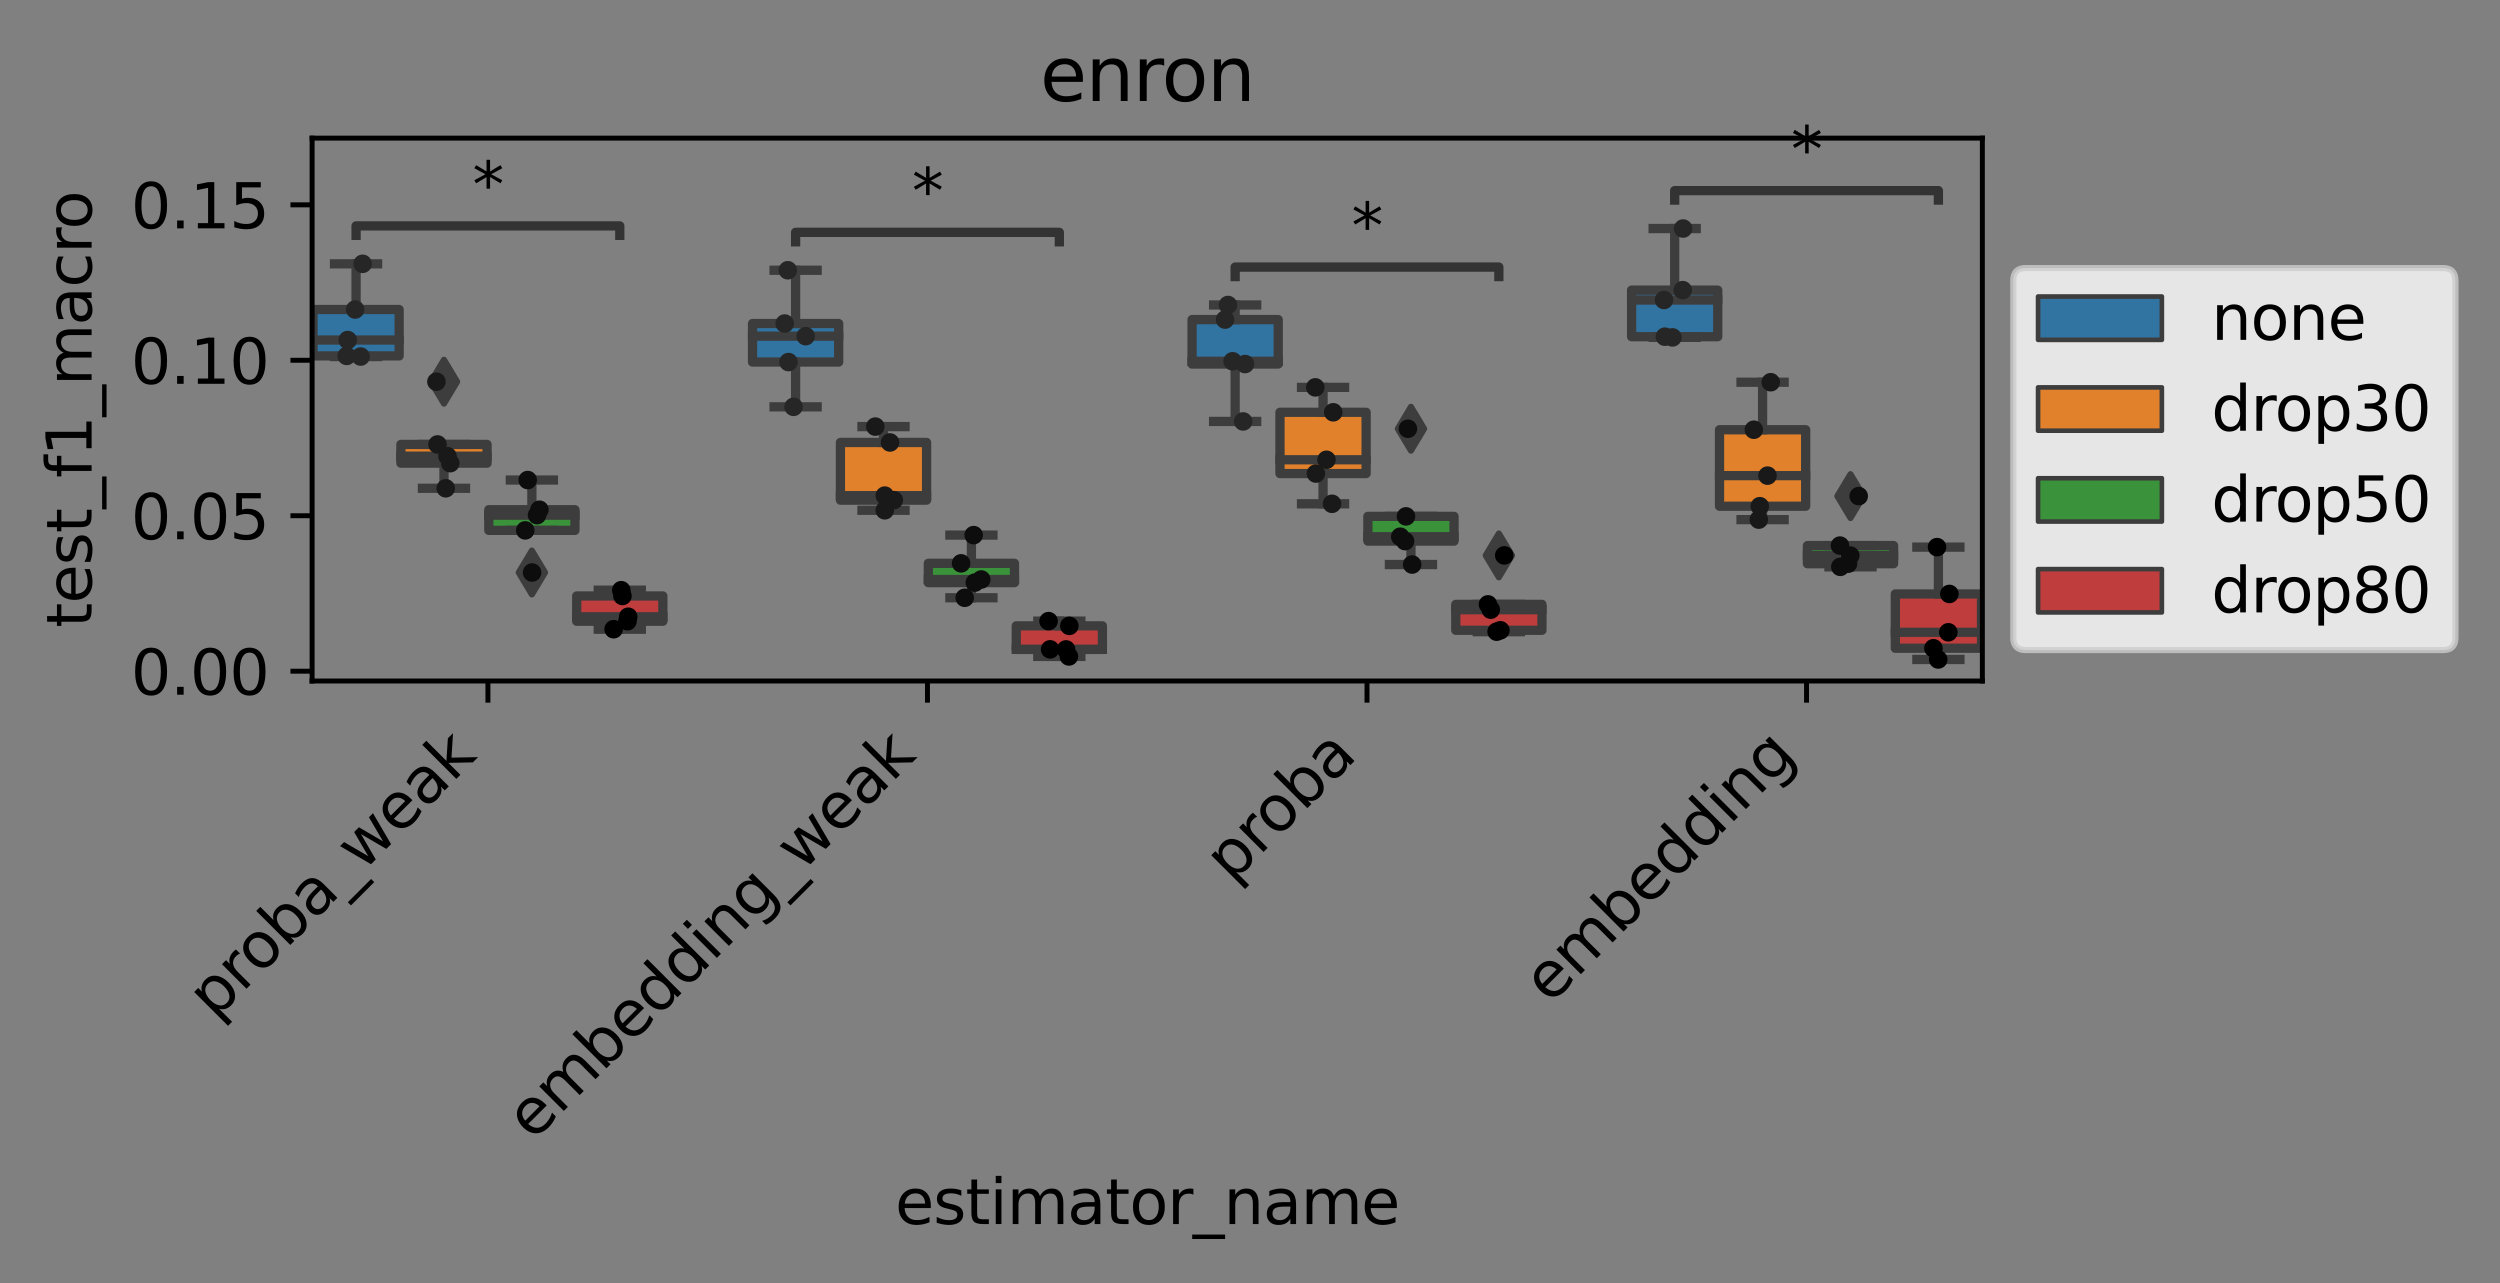 <?xml version="1.0" encoding="utf-8" standalone="no"?>
<!DOCTYPE svg PUBLIC "-//W3C//DTD SVG 1.1//EN"
  "http://www.w3.org/Graphics/SVG/1.1/DTD/svg11.dtd">
<svg xmlns:xlink="http://www.w3.org/1999/xlink" width="403.877pt" height="207.303pt" viewBox="0 0 403.877 207.303" xmlns="http://www.w3.org/2000/svg" version="1.1">
 <rect x="0" y="0" width="403.877" height="207.303" fill="#808080" stroke="none"/>
 <defs>
  <style type="text/css">*{stroke-linejoin: round; stroke-linecap: butt}</style>
 </defs>
 <g id="figure_1">
  <g id="patch_1">
   <path d="M 0 207.303 
L 403.877 207.303 
L 403.877 0 
L 0 0 
L 0 207.303 
z
" style="fill: none"/>
  </g>
  <g id="axes_1">
   <g id="patch_2">
    <path d="M 50.422 110.018 
L 320.251 110.018 
L 320.251 22.318 
L 50.422 22.318 
L 50.422 110.018 
z
" style="fill: none"/>
   </g>
   <g id="patch_3">
    <path d="M 50.564 57.499 
L 64.481 57.499 
L 64.481 50.003 
L 50.564 50.003 
L 50.564 57.499 
z
" clip-path="url(#pfe30d4cde7)" style="fill: #3274a1; stroke: #3d3d3d; stroke-width: 1.5; stroke-linejoin: miter"/>
   </g>
   <g id="patch_4">
    <path d="M 64.765 74.824 
L 78.683 74.824 
L 78.683 71.8 
L 64.765 71.8 
L 64.765 74.824 
z
" clip-path="url(#pfe30d4cde7)" style="fill: #e1812c; stroke: #3d3d3d; stroke-width: 1.5; stroke-linejoin: miter"/>
   </g>
   <g id="patch_5">
    <path d="M 78.967 85.684 
L 92.884 85.684 
L 92.884 82.345 
L 78.967 82.345 
L 78.967 85.684 
z
" clip-path="url(#pfe30d4cde7)" style="fill: #3a923a; stroke: #3d3d3d; stroke-width: 1.5; stroke-linejoin: miter"/>
   </g>
   <g id="patch_6">
    <path d="M 93.168 100.358 
L 107.086 100.358 
L 107.086 96.279 
L 93.168 96.279 
L 93.168 100.358 
z
" clip-path="url(#pfe30d4cde7)" style="fill: #c03d3e; stroke: #3d3d3d; stroke-width: 1.5; stroke-linejoin: miter"/>
   </g>
   <g id="patch_7">
    <path d="M 121.571 58.49 
L 135.489 58.49 
L 135.489 52.265 
L 121.571 52.265 
L 121.571 58.49 
z
" clip-path="url(#pfe30d4cde7)" style="fill: #3274a1; stroke: #3d3d3d; stroke-width: 1.5; stroke-linejoin: miter"/>
   </g>
   <g id="patch_8">
    <path d="M 135.773 80.797 
L 149.69 80.797 
L 149.69 71.48 
L 135.773 71.48 
L 135.773 80.797 
z
" clip-path="url(#pfe30d4cde7)" style="fill: #e1812c; stroke: #3d3d3d; stroke-width: 1.5; stroke-linejoin: miter"/>
   </g>
   <g id="patch_9">
    <path d="M 149.974 94.124 
L 163.892 94.124 
L 163.892 91.007 
L 149.974 91.007 
L 149.974 94.124 
z
" clip-path="url(#pfe30d4cde7)" style="fill: #3a923a; stroke: #3d3d3d; stroke-width: 1.5; stroke-linejoin: miter"/>
   </g>
   <g id="patch_10">
    <path d="M 164.176 104.916 
L 178.093 104.916 
L 178.093 101.107 
L 164.176 101.107 
L 164.176 104.916 
z
" clip-path="url(#pfe30d4cde7)" style="fill: #c03d3e; stroke: #3d3d3d; stroke-width: 1.5; stroke-linejoin: miter"/>
   </g>
   <g id="patch_11">
    <path d="M 192.579 58.812 
L 206.497 58.812 
L 206.497 51.631 
L 192.579 51.631 
L 192.579 58.812 
z
" clip-path="url(#pfe30d4cde7)" style="fill: #3274a1; stroke: #3d3d3d; stroke-width: 1.5; stroke-linejoin: miter"/>
   </g>
   <g id="patch_12">
    <path d="M 206.781 76.501 
L 220.698 76.501 
L 220.698 66.607 
L 206.781 66.607 
L 206.781 76.501 
z
" clip-path="url(#pfe30d4cde7)" style="fill: #e1812c; stroke: #3d3d3d; stroke-width: 1.5; stroke-linejoin: miter"/>
   </g>
   <g id="patch_13">
    <path d="M 220.982 87.419 
L 234.9 87.419 
L 234.9 83.42 
L 220.982 83.42 
L 220.982 87.419 
z
" clip-path="url(#pfe30d4cde7)" style="fill: #3a923a; stroke: #3d3d3d; stroke-width: 1.5; stroke-linejoin: miter"/>
   </g>
   <g id="patch_14">
    <path d="M 235.184 101.823 
L 249.101 101.823 
L 249.101 97.639 
L 235.184 97.639 
L 235.184 101.823 
z
" clip-path="url(#pfe30d4cde7)" style="fill: #c03d3e; stroke: #3d3d3d; stroke-width: 1.5; stroke-linejoin: miter"/>
   </g>
   <g id="patch_15">
    <path d="M 263.587 54.392 
L 277.504 54.392 
L 277.504 46.872 
L 263.587 46.872 
L 263.587 54.392 
z
" clip-path="url(#pfe30d4cde7)" style="fill: #3274a1; stroke: #3d3d3d; stroke-width: 1.5; stroke-linejoin: miter"/>
   </g>
   <g id="patch_16">
    <path d="M 277.788 81.779 
L 291.706 81.779 
L 291.706 69.423 
L 277.788 69.423 
L 277.788 81.779 
z
" clip-path="url(#pfe30d4cde7)" style="fill: #e1812c; stroke: #3d3d3d; stroke-width: 1.5; stroke-linejoin: miter"/>
   </g>
   <g id="patch_17">
    <path d="M 291.99 91.067 
L 305.907 91.067 
L 305.907 88.14 
L 291.99 88.14 
L 291.99 91.067 
z
" clip-path="url(#pfe30d4cde7)" style="fill: #3a923a; stroke: #3d3d3d; stroke-width: 1.5; stroke-linejoin: miter"/>
   </g>
   <g id="patch_18">
    <path d="M 306.191 104.726 
L 320.109 104.726 
L 320.109 95.952 
L 306.191 95.952 
L 306.191 104.726 
z
" clip-path="url(#pfe30d4cde7)" style="fill: #c03d3e; stroke: #3d3d3d; stroke-width: 1.5; stroke-linejoin: miter"/>
   </g>
   <g id="patch_19">
    <path d="M 78.825 108.431 
L 78.825 108.431 
L 78.825 108.431 
L 78.825 108.431 
z
" clip-path="url(#pfe30d4cde7)" style="fill: #3274a1; stroke: #3d3d3d; stroke-width: 0.75; stroke-linejoin: miter"/>
   </g>
   <g id="patch_20">
    <path d="M 78.825 108.431 
L 78.825 108.431 
L 78.825 108.431 
L 78.825 108.431 
z
" clip-path="url(#pfe30d4cde7)" style="fill: #e1812c; stroke: #3d3d3d; stroke-width: 0.75; stroke-linejoin: miter"/>
   </g>
   <g id="patch_21">
    <path d="M 78.825 108.431 
L 78.825 108.431 
L 78.825 108.431 
L 78.825 108.431 
z
" clip-path="url(#pfe30d4cde7)" style="fill: #3a923a; stroke: #3d3d3d; stroke-width: 0.75; stroke-linejoin: miter"/>
   </g>
   <g id="patch_22">
    <path d="M 78.825 108.431 
L 78.825 108.431 
L 78.825 108.431 
L 78.825 108.431 
z
" clip-path="url(#pfe30d4cde7)" style="fill: #c03d3e; stroke: #3d3d3d; stroke-width: 0.75; stroke-linejoin: miter"/>
   </g>
   <g id="matplotlib.axis_1">
    <g id="xtick_1">
     <g id="line2d_1">
      <defs>
       <path id="m44cd548249" d="M 0 0 
L 0 3.5 
" style="stroke: #000000; stroke-width: 0.8"/>
      </defs>
      <g>
       <use xlink:href="#m44cd548249" x="78.825" y="110.018" style="stroke: #000000; stroke-width: 0.8"/>
      </g>
     </g>
     <g id="text_1">
      <!-- proba_weak -->
      <g transform="translate(34.675 164.874) rotate(-45) scale(0.1 -0.1)">
       <defs>
        <path id="DejaVuSans-70" d="M 1159 525 
L 1159 -1331 
L 581 -1331 
L 581 3500 
L 1159 3500 
L 1159 2969 
Q 1341 3281 1617 3432 
Q 1894 3584 2278 3584 
Q 2916 3584 3314 3078 
Q 3713 2572 3713 1747 
Q 3713 922 3314 415 
Q 2916 -91 2278 -91 
Q 1894 -91 1617 61 
Q 1341 213 1159 525 
z
M 3116 1747 
Q 3116 2381 2855 2742 
Q 2594 3103 2138 3103 
Q 1681 3103 1420 2742 
Q 1159 2381 1159 1747 
Q 1159 1113 1420 752 
Q 1681 391 2138 391 
Q 2594 391 2855 752 
Q 3116 1113 3116 1747 
z
" transform="scale(0.016)"/>
        <path id="DejaVuSans-72" d="M 2631 2963 
Q 2534 3019 2420 3045 
Q 2306 3072 2169 3072 
Q 1681 3072 1420 2755 
Q 1159 2438 1159 1844 
L 1159 0 
L 581 0 
L 581 3500 
L 1159 3500 
L 1159 2956 
Q 1341 3275 1631 3429 
Q 1922 3584 2338 3584 
Q 2397 3584 2469 3576 
Q 2541 3569 2628 3553 
L 2631 2963 
z
" transform="scale(0.016)"/>
        <path id="DejaVuSans-6f" d="M 1959 3097 
Q 1497 3097 1228 2736 
Q 959 2375 959 1747 
Q 959 1119 1226 758 
Q 1494 397 1959 397 
Q 2419 397 2687 759 
Q 2956 1122 2956 1747 
Q 2956 2369 2687 2733 
Q 2419 3097 1959 3097 
z
M 1959 3584 
Q 2709 3584 3137 3096 
Q 3566 2609 3566 1747 
Q 3566 888 3137 398 
Q 2709 -91 1959 -91 
Q 1206 -91 779 398 
Q 353 888 353 1747 
Q 353 2609 779 3096 
Q 1206 3584 1959 3584 
z
" transform="scale(0.016)"/>
        <path id="DejaVuSans-62" d="M 3116 1747 
Q 3116 2381 2855 2742 
Q 2594 3103 2138 3103 
Q 1681 3103 1420 2742 
Q 1159 2381 1159 1747 
Q 1159 1113 1420 752 
Q 1681 391 2138 391 
Q 2594 391 2855 752 
Q 3116 1113 3116 1747 
z
M 1159 2969 
Q 1341 3281 1617 3432 
Q 1894 3584 2278 3584 
Q 2916 3584 3314 3078 
Q 3713 2572 3713 1747 
Q 3713 922 3314 415 
Q 2916 -91 2278 -91 
Q 1894 -91 1617 61 
Q 1341 213 1159 525 
L 1159 0 
L 581 0 
L 581 4863 
L 1159 4863 
L 1159 2969 
z
" transform="scale(0.016)"/>
        <path id="DejaVuSans-61" d="M 2194 1759 
Q 1497 1759 1228 1600 
Q 959 1441 959 1056 
Q 959 750 1161 570 
Q 1363 391 1709 391 
Q 2188 391 2477 730 
Q 2766 1069 2766 1631 
L 2766 1759 
L 2194 1759 
z
M 3341 1997 
L 3341 0 
L 2766 0 
L 2766 531 
Q 2569 213 2275 61 
Q 1981 -91 1556 -91 
Q 1019 -91 701 211 
Q 384 513 384 1019 
Q 384 1609 779 1909 
Q 1175 2209 1959 2209 
L 2766 2209 
L 2766 2266 
Q 2766 2663 2505 2880 
Q 2244 3097 1772 3097 
Q 1472 3097 1187 3025 
Q 903 2953 641 2809 
L 641 3341 
Q 956 3463 1253 3523 
Q 1550 3584 1831 3584 
Q 2591 3584 2966 3190 
Q 3341 2797 3341 1997 
z
" transform="scale(0.016)"/>
        <path id="DejaVuSans-5f" d="M 3263 -1063 
L 3263 -1509 
L -63 -1509 
L -63 -1063 
L 3263 -1063 
z
" transform="scale(0.016)"/>
        <path id="DejaVuSans-77" d="M 269 3500 
L 844 3500 
L 1563 769 
L 2278 3500 
L 2956 3500 
L 3675 769 
L 4391 3500 
L 4966 3500 
L 4050 0 
L 3372 0 
L 2619 2869 
L 1863 0 
L 1184 0 
L 269 3500 
z
" transform="scale(0.016)"/>
        <path id="DejaVuSans-65" d="M 3597 1894 
L 3597 1613 
L 953 1613 
Q 991 1019 1311 708 
Q 1631 397 2203 397 
Q 2534 397 2845 478 
Q 3156 559 3463 722 
L 3463 178 
Q 3153 47 2828 -22 
Q 2503 -91 2169 -91 
Q 1331 -91 842 396 
Q 353 884 353 1716 
Q 353 2575 817 3079 
Q 1281 3584 2069 3584 
Q 2775 3584 3186 3129 
Q 3597 2675 3597 1894 
z
M 3022 2063 
Q 3016 2534 2758 2815 
Q 2500 3097 2075 3097 
Q 1594 3097 1305 2825 
Q 1016 2553 972 2059 
L 3022 2063 
z
" transform="scale(0.016)"/>
        <path id="DejaVuSans-6b" d="M 581 4863 
L 1159 4863 
L 1159 1991 
L 2875 3500 
L 3609 3500 
L 1753 1863 
L 3688 0 
L 2938 0 
L 1159 1709 
L 1159 0 
L 581 0 
L 581 4863 
z
" transform="scale(0.016)"/>
       </defs>
       <use xlink:href="#DejaVuSans-70"/>
       <use xlink:href="#DejaVuSans-72" x="63.477"/>
       <use xlink:href="#DejaVuSans-6f" x="102.34"/>
       <use xlink:href="#DejaVuSans-62" x="163.521"/>
       <use xlink:href="#DejaVuSans-61" x="226.998"/>
       <use xlink:href="#DejaVuSans-5f" x="288.277"/>
       <use xlink:href="#DejaVuSans-77" x="338.277"/>
       <use xlink:href="#DejaVuSans-65" x="420.064"/>
       <use xlink:href="#DejaVuSans-61" x="481.588"/>
       <use xlink:href="#DejaVuSans-6b" x="542.867"/>
      </g>
     </g>
    </g>
    <g id="xtick_2">
     <g id="line2d_2">
      <g>
       <use xlink:href="#m44cd548249" x="149.832" y="110.018" style="stroke: #000000; stroke-width: 0.8"/>
      </g>
     </g>
     <g id="text_2">
      <!-- embedding_weak -->
      <g transform="translate(86.077 184.479) rotate(-45) scale(0.1 -0.1)">
       <defs>
        <path id="DejaVuSans-6d" d="M 3328 2828 
Q 3544 3216 3844 3400 
Q 4144 3584 4550 3584 
Q 5097 3584 5394 3201 
Q 5691 2819 5691 2113 
L 5691 0 
L 5113 0 
L 5113 2094 
Q 5113 2597 4934 2840 
Q 4756 3084 4391 3084 
Q 3944 3084 3684 2787 
Q 3425 2491 3425 1978 
L 3425 0 
L 2847 0 
L 2847 2094 
Q 2847 2600 2669 2842 
Q 2491 3084 2119 3084 
Q 1678 3084 1418 2786 
Q 1159 2488 1159 1978 
L 1159 0 
L 581 0 
L 581 3500 
L 1159 3500 
L 1159 2956 
Q 1356 3278 1631 3431 
Q 1906 3584 2284 3584 
Q 2666 3584 2933 3390 
Q 3200 3197 3328 2828 
z
" transform="scale(0.016)"/>
        <path id="DejaVuSans-64" d="M 2906 2969 
L 2906 4863 
L 3481 4863 
L 3481 0 
L 2906 0 
L 2906 525 
Q 2725 213 2448 61 
Q 2172 -91 1784 -91 
Q 1150 -91 751 415 
Q 353 922 353 1747 
Q 353 2572 751 3078 
Q 1150 3584 1784 3584 
Q 2172 3584 2448 3432 
Q 2725 3281 2906 2969 
z
M 947 1747 
Q 947 1113 1208 752 
Q 1469 391 1925 391 
Q 2381 391 2643 752 
Q 2906 1113 2906 1747 
Q 2906 2381 2643 2742 
Q 2381 3103 1925 3103 
Q 1469 3103 1208 2742 
Q 947 2381 947 1747 
z
" transform="scale(0.016)"/>
        <path id="DejaVuSans-69" d="M 603 3500 
L 1178 3500 
L 1178 0 
L 603 0 
L 603 3500 
z
M 603 4863 
L 1178 4863 
L 1178 4134 
L 603 4134 
L 603 4863 
z
" transform="scale(0.016)"/>
        <path id="DejaVuSans-6e" d="M 3513 2113 
L 3513 0 
L 2938 0 
L 2938 2094 
Q 2938 2591 2744 2837 
Q 2550 3084 2163 3084 
Q 1697 3084 1428 2787 
Q 1159 2491 1159 1978 
L 1159 0 
L 581 0 
L 581 3500 
L 1159 3500 
L 1159 2956 
Q 1366 3272 1645 3428 
Q 1925 3584 2291 3584 
Q 2894 3584 3203 3211 
Q 3513 2838 3513 2113 
z
" transform="scale(0.016)"/>
        <path id="DejaVuSans-67" d="M 2906 1791 
Q 2906 2416 2648 2759 
Q 2391 3103 1925 3103 
Q 1463 3103 1205 2759 
Q 947 2416 947 1791 
Q 947 1169 1205 825 
Q 1463 481 1925 481 
Q 2391 481 2648 825 
Q 2906 1169 2906 1791 
z
M 3481 434 
Q 3481 -459 3084 -895 
Q 2688 -1331 1869 -1331 
Q 1566 -1331 1297 -1286 
Q 1028 -1241 775 -1147 
L 775 -588 
Q 1028 -725 1275 -790 
Q 1522 -856 1778 -856 
Q 2344 -856 2625 -561 
Q 2906 -266 2906 331 
L 2906 616 
Q 2728 306 2450 153 
Q 2172 0 1784 0 
Q 1141 0 747 490 
Q 353 981 353 1791 
Q 353 2603 747 3093 
Q 1141 3584 1784 3584 
Q 2172 3584 2450 3431 
Q 2728 3278 2906 2969 
L 2906 3500 
L 3481 3500 
L 3481 434 
z
" transform="scale(0.016)"/>
       </defs>
       <use xlink:href="#DejaVuSans-65"/>
       <use xlink:href="#DejaVuSans-6d" x="61.523"/>
       <use xlink:href="#DejaVuSans-62" x="158.936"/>
       <use xlink:href="#DejaVuSans-65" x="222.412"/>
       <use xlink:href="#DejaVuSans-64" x="283.936"/>
       <use xlink:href="#DejaVuSans-64" x="347.412"/>
       <use xlink:href="#DejaVuSans-69" x="410.889"/>
       <use xlink:href="#DejaVuSans-6e" x="438.672"/>
       <use xlink:href="#DejaVuSans-67" x="502.051"/>
       <use xlink:href="#DejaVuSans-5f" x="565.527"/>
       <use xlink:href="#DejaVuSans-77" x="615.527"/>
       <use xlink:href="#DejaVuSans-65" x="697.314"/>
       <use xlink:href="#DejaVuSans-61" x="758.838"/>
       <use xlink:href="#DejaVuSans-6b" x="820.117"/>
      </g>
     </g>
    </g>
    <g id="xtick_3">
     <g id="line2d_3">
      <g>
       <use xlink:href="#m44cd548249" x="220.84" y="110.018" style="stroke: #000000; stroke-width: 0.8"/>
      </g>
     </g>
     <g id="text_3">
      <!-- proba -->
      <g transform="translate(198.984 142.777) rotate(-45) scale(0.1 -0.1)">
       <use xlink:href="#DejaVuSans-70"/>
       <use xlink:href="#DejaVuSans-72" x="63.477"/>
       <use xlink:href="#DejaVuSans-6f" x="102.34"/>
       <use xlink:href="#DejaVuSans-62" x="163.521"/>
       <use xlink:href="#DejaVuSans-61" x="226.998"/>
      </g>
     </g>
    </g>
    <g id="xtick_4">
     <g id="line2d_4">
      <g>
       <use xlink:href="#m44cd548249" x="291.848" y="110.018" style="stroke: #000000; stroke-width: 0.8"/>
      </g>
     </g>
     <g id="text_4">
      <!-- embedding -->
      <g transform="translate(250.386 162.382) rotate(-45) scale(0.1 -0.1)">
       <use xlink:href="#DejaVuSans-65"/>
       <use xlink:href="#DejaVuSans-6d" x="61.523"/>
       <use xlink:href="#DejaVuSans-62" x="158.936"/>
       <use xlink:href="#DejaVuSans-65" x="222.412"/>
       <use xlink:href="#DejaVuSans-64" x="283.936"/>
       <use xlink:href="#DejaVuSans-64" x="347.412"/>
       <use xlink:href="#DejaVuSans-69" x="410.889"/>
       <use xlink:href="#DejaVuSans-6e" x="438.672"/>
       <use xlink:href="#DejaVuSans-67" x="502.051"/>
      </g>
     </g>
    </g>
    <g id="text_5">
     <!-- estimator_name -->
     <g transform="translate(144.617 197.745) scale(0.1 -0.1)">
      <defs>
       <path id="DejaVuSans-73" d="M 2834 3397 
L 2834 2853 
Q 2591 2978 2328 3040 
Q 2066 3103 1784 3103 
Q 1356 3103 1142 2972 
Q 928 2841 928 2578 
Q 928 2378 1081 2264 
Q 1234 2150 1697 2047 
L 1894 2003 
Q 2506 1872 2764 1633 
Q 3022 1394 3022 966 
Q 3022 478 2636 193 
Q 2250 -91 1575 -91 
Q 1294 -91 989 -36 
Q 684 19 347 128 
L 347 722 
Q 666 556 975 473 
Q 1284 391 1588 391 
Q 1994 391 2212 530 
Q 2431 669 2431 922 
Q 2431 1156 2273 1281 
Q 2116 1406 1581 1522 
L 1381 1569 
Q 847 1681 609 1914 
Q 372 2147 372 2553 
Q 372 3047 722 3315 
Q 1072 3584 1716 3584 
Q 2034 3584 2315 3537 
Q 2597 3491 2834 3397 
z
" transform="scale(0.016)"/>
       <path id="DejaVuSans-74" d="M 1172 4494 
L 1172 3500 
L 2356 3500 
L 2356 3053 
L 1172 3053 
L 1172 1153 
Q 1172 725 1289 603 
Q 1406 481 1766 481 
L 2356 481 
L 2356 0 
L 1766 0 
Q 1100 0 847 248 
Q 594 497 594 1153 
L 594 3053 
L 172 3053 
L 172 3500 
L 594 3500 
L 594 4494 
L 1172 4494 
z
" transform="scale(0.016)"/>
      </defs>
      <use xlink:href="#DejaVuSans-65"/>
      <use xlink:href="#DejaVuSans-73" x="61.523"/>
      <use xlink:href="#DejaVuSans-74" x="113.623"/>
      <use xlink:href="#DejaVuSans-69" x="152.832"/>
      <use xlink:href="#DejaVuSans-6d" x="180.615"/>
      <use xlink:href="#DejaVuSans-61" x="278.027"/>
      <use xlink:href="#DejaVuSans-74" x="339.307"/>
      <use xlink:href="#DejaVuSans-6f" x="378.516"/>
      <use xlink:href="#DejaVuSans-72" x="439.697"/>
      <use xlink:href="#DejaVuSans-5f" x="480.811"/>
      <use xlink:href="#DejaVuSans-6e" x="530.811"/>
      <use xlink:href="#DejaVuSans-61" x="594.189"/>
      <use xlink:href="#DejaVuSans-6d" x="655.469"/>
      <use xlink:href="#DejaVuSans-65" x="752.881"/>
     </g>
    </g>
   </g>
   <g id="matplotlib.axis_2">
    <g id="ytick_1">
     <g id="line2d_5">
      <defs>
       <path id="mf5a28b7528" d="M 0 0 
L -3.5 0 
" style="stroke: #000000; stroke-width: 0.8"/>
      </defs>
      <g>
       <use xlink:href="#mf5a28b7528" x="50.422" y="108.431" style="stroke: #000000; stroke-width: 0.8"/>
      </g>
     </g>
     <g id="text_6">
      <!-- 0.00 -->
      <g transform="translate(21.156 112.23) scale(0.1 -0.1)">
       <defs>
        <path id="DejaVuSans-30" d="M 2034 4250 
Q 1547 4250 1301 3770 
Q 1056 3291 1056 2328 
Q 1056 1369 1301 889 
Q 1547 409 2034 409 
Q 2525 409 2770 889 
Q 3016 1369 3016 2328 
Q 3016 3291 2770 3770 
Q 2525 4250 2034 4250 
z
M 2034 4750 
Q 2819 4750 3233 4129 
Q 3647 3509 3647 2328 
Q 3647 1150 3233 529 
Q 2819 -91 2034 -91 
Q 1250 -91 836 529 
Q 422 1150 422 2328 
Q 422 3509 836 4129 
Q 1250 4750 2034 4750 
z
" transform="scale(0.016)"/>
        <path id="DejaVuSans-2e" d="M 684 794 
L 1344 794 
L 1344 0 
L 684 0 
L 684 794 
z
" transform="scale(0.016)"/>
       </defs>
       <use xlink:href="#DejaVuSans-30"/>
       <use xlink:href="#DejaVuSans-2e" x="63.623"/>
       <use xlink:href="#DejaVuSans-30" x="95.41"/>
       <use xlink:href="#DejaVuSans-30" x="159.033"/>
      </g>
     </g>
    </g>
    <g id="ytick_2">
     <g id="line2d_6">
      <g>
       <use xlink:href="#mf5a28b7528" x="50.422" y="83.318" style="stroke: #000000; stroke-width: 0.8"/>
      </g>
     </g>
     <g id="text_7">
      <!-- 0.05 -->
      <g transform="translate(21.156 87.117) scale(0.1 -0.1)">
       <defs>
        <path id="DejaVuSans-35" d="M 691 4666 
L 3169 4666 
L 3169 4134 
L 1269 4134 
L 1269 2991 
Q 1406 3038 1543 3061 
Q 1681 3084 1819 3084 
Q 2600 3084 3056 2656 
Q 3513 2228 3513 1497 
Q 3513 744 3044 326 
Q 2575 -91 1722 -91 
Q 1428 -91 1123 -41 
Q 819 9 494 109 
L 494 744 
Q 775 591 1075 516 
Q 1375 441 1709 441 
Q 2250 441 2565 725 
Q 2881 1009 2881 1497 
Q 2881 1984 2565 2268 
Q 2250 2553 1709 2553 
Q 1456 2553 1204 2497 
Q 953 2441 691 2322 
L 691 4666 
z
" transform="scale(0.016)"/>
       </defs>
       <use xlink:href="#DejaVuSans-30"/>
       <use xlink:href="#DejaVuSans-2e" x="63.623"/>
       <use xlink:href="#DejaVuSans-30" x="95.41"/>
       <use xlink:href="#DejaVuSans-35" x="159.033"/>
      </g>
     </g>
    </g>
    <g id="ytick_3">
     <g id="line2d_7">
      <g>
       <use xlink:href="#mf5a28b7528" x="50.422" y="58.205" style="stroke: #000000; stroke-width: 0.8"/>
      </g>
     </g>
     <g id="text_8">
      <!-- 0.10 -->
      <g transform="translate(21.156 62.005) scale(0.1 -0.1)">
       <defs>
        <path id="DejaVuSans-31" d="M 794 531 
L 1825 531 
L 1825 4091 
L 703 3866 
L 703 4441 
L 1819 4666 
L 2450 4666 
L 2450 531 
L 3481 531 
L 3481 0 
L 794 0 
L 794 531 
z
" transform="scale(0.016)"/>
       </defs>
       <use xlink:href="#DejaVuSans-30"/>
       <use xlink:href="#DejaVuSans-2e" x="63.623"/>
       <use xlink:href="#DejaVuSans-31" x="95.41"/>
       <use xlink:href="#DejaVuSans-30" x="159.033"/>
      </g>
     </g>
    </g>
    <g id="ytick_4">
     <g id="line2d_8">
      <g>
       <use xlink:href="#mf5a28b7528" x="50.422" y="33.092" style="stroke: #000000; stroke-width: 0.8"/>
      </g>
     </g>
     <g id="text_9">
      <!-- 0.15 -->
      <g transform="translate(21.156 36.892) scale(0.1 -0.1)">
       <use xlink:href="#DejaVuSans-30"/>
       <use xlink:href="#DejaVuSans-2e" x="63.623"/>
       <use xlink:href="#DejaVuSans-31" x="95.41"/>
       <use xlink:href="#DejaVuSans-35" x="159.033"/>
      </g>
     </g>
    </g>
    <g id="text_10">
     <!-- test_f1_macro -->
     <g transform="translate(14.798 101.397) rotate(-90) scale(0.1 -0.1)">
      <defs>
       <path id="DejaVuSans-66" d="M 2375 4863 
L 2375 4384 
L 1825 4384 
Q 1516 4384 1395 4259 
Q 1275 4134 1275 3809 
L 1275 3500 
L 2222 3500 
L 2222 3053 
L 1275 3053 
L 1275 0 
L 697 0 
L 697 3053 
L 147 3053 
L 147 3500 
L 697 3500 
L 697 3744 
Q 697 4328 969 4595 
Q 1241 4863 1831 4863 
L 2375 4863 
z
" transform="scale(0.016)"/>
       <path id="DejaVuSans-63" d="M 3122 3366 
L 3122 2828 
Q 2878 2963 2633 3030 
Q 2388 3097 2138 3097 
Q 1578 3097 1268 2742 
Q 959 2388 959 1747 
Q 959 1106 1268 751 
Q 1578 397 2138 397 
Q 2388 397 2633 464 
Q 2878 531 3122 666 
L 3122 134 
Q 2881 22 2623 -34 
Q 2366 -91 2075 -91 
Q 1284 -91 818 406 
Q 353 903 353 1747 
Q 353 2603 823 3093 
Q 1294 3584 2113 3584 
Q 2378 3584 2631 3529 
Q 2884 3475 3122 3366 
z
" transform="scale(0.016)"/>
      </defs>
      <use xlink:href="#DejaVuSans-74"/>
      <use xlink:href="#DejaVuSans-65" x="39.209"/>
      <use xlink:href="#DejaVuSans-73" x="100.732"/>
      <use xlink:href="#DejaVuSans-74" x="152.832"/>
      <use xlink:href="#DejaVuSans-5f" x="192.041"/>
      <use xlink:href="#DejaVuSans-66" x="242.041"/>
      <use xlink:href="#DejaVuSans-31" x="277.246"/>
      <use xlink:href="#DejaVuSans-5f" x="340.869"/>
      <use xlink:href="#DejaVuSans-6d" x="390.869"/>
      <use xlink:href="#DejaVuSans-61" x="488.281"/>
      <use xlink:href="#DejaVuSans-63" x="549.561"/>
      <use xlink:href="#DejaVuSans-72" x="604.541"/>
      <use xlink:href="#DejaVuSans-6f" x="643.404"/>
     </g>
    </g>
   </g>
   <g id="line2d_9">
    <path d="M 57.523 57.499 
L 57.523 57.601 
" clip-path="url(#pfe30d4cde7)" style="fill: none; stroke: #3d3d3d; stroke-width: 1.5; stroke-linecap: square"/>
   </g>
   <g id="line2d_10">
    <path d="M 57.523 50.003 
L 57.523 42.619 
" clip-path="url(#pfe30d4cde7)" style="fill: none; stroke: #3d3d3d; stroke-width: 1.5; stroke-linecap: square"/>
   </g>
   <g id="line2d_11">
    <path d="M 54.043 57.601 
L 61.002 57.601 
" clip-path="url(#pfe30d4cde7)" style="fill: none; stroke: #3d3d3d; stroke-width: 1.5; stroke-linecap: square"/>
   </g>
   <g id="line2d_12">
    <path d="M 54.043 42.619 
L 61.002 42.619 
" clip-path="url(#pfe30d4cde7)" style="fill: none; stroke: #3d3d3d; stroke-width: 1.5; stroke-linecap: square"/>
   </g>
   <g id="line2d_13"/>
   <g id="line2d_14">
    <path d="M 71.724 74.824 
L 71.724 78.883 
" clip-path="url(#pfe30d4cde7)" style="fill: none; stroke: #3d3d3d; stroke-width: 1.5; stroke-linecap: square"/>
   </g>
   <g id="line2d_15">
    <path d="M 71.724 71.8 
L 71.724 71.8 
" clip-path="url(#pfe30d4cde7)" style="fill: none; stroke: #3d3d3d; stroke-width: 1.5; stroke-linecap: square"/>
   </g>
   <g id="line2d_16">
    <path d="M 68.245 78.883 
L 75.204 78.883 
" clip-path="url(#pfe30d4cde7)" style="fill: none; stroke: #3d3d3d; stroke-width: 1.5; stroke-linecap: square"/>
   </g>
   <g id="line2d_17">
    <path d="M 68.245 71.8 
L 75.204 71.8 
" clip-path="url(#pfe30d4cde7)" style="fill: none; stroke: #3d3d3d; stroke-width: 1.5; stroke-linecap: square"/>
   </g>
   <g id="line2d_18">
    <defs>
     <path id="m670574c7bb" d="M -0 3.536 
L 2.121 0 
L -0 -3.536 
L -2.121 -0 
z
" style="stroke: #3d3d3d; stroke-linejoin: miter"/>
    </defs>
    <g clip-path="url(#pfe30d4cde7)">
     <use xlink:href="#m670574c7bb" x="71.724" y="61.664" style="fill: #3d3d3d; stroke: #3d3d3d; stroke-linejoin: miter"/>
    </g>
   </g>
   <g id="line2d_19">
    <path d="M 85.926 85.684 
L 85.926 85.684 
" clip-path="url(#pfe30d4cde7)" style="fill: none; stroke: #3d3d3d; stroke-width: 1.5; stroke-linecap: square"/>
   </g>
   <g id="line2d_20">
    <path d="M 85.926 82.345 
L 85.926 77.551 
" clip-path="url(#pfe30d4cde7)" style="fill: none; stroke: #3d3d3d; stroke-width: 1.5; stroke-linecap: square"/>
   </g>
   <g id="line2d_21">
    <path d="M 82.446 85.684 
L 89.405 85.684 
" clip-path="url(#pfe30d4cde7)" style="fill: none; stroke: #3d3d3d; stroke-width: 1.5; stroke-linecap: square"/>
   </g>
   <g id="line2d_22">
    <path d="M 82.446 77.551 
L 89.405 77.551 
" clip-path="url(#pfe30d4cde7)" style="fill: none; stroke: #3d3d3d; stroke-width: 1.5; stroke-linecap: square"/>
   </g>
   <g id="line2d_23">
    <g clip-path="url(#pfe30d4cde7)">
     <use xlink:href="#m670574c7bb" x="85.926" y="92.489" style="fill: #3d3d3d; stroke: #3d3d3d; stroke-linejoin: miter"/>
    </g>
   </g>
   <g id="line2d_24">
    <path d="M 100.127 100.358 
L 100.127 101.652 
" clip-path="url(#pfe30d4cde7)" style="fill: none; stroke: #3d3d3d; stroke-width: 1.5; stroke-linecap: square"/>
   </g>
   <g id="line2d_25">
    <path d="M 100.127 96.279 
L 100.127 95.348 
" clip-path="url(#pfe30d4cde7)" style="fill: none; stroke: #3d3d3d; stroke-width: 1.5; stroke-linecap: square"/>
   </g>
   <g id="line2d_26">
    <path d="M 96.648 101.652 
L 103.607 101.652 
" clip-path="url(#pfe30d4cde7)" style="fill: none; stroke: #3d3d3d; stroke-width: 1.5; stroke-linecap: square"/>
   </g>
   <g id="line2d_27">
    <path d="M 96.648 95.348 
L 103.607 95.348 
" clip-path="url(#pfe30d4cde7)" style="fill: none; stroke: #3d3d3d; stroke-width: 1.5; stroke-linecap: square"/>
   </g>
   <g id="line2d_28"/>
   <g id="line2d_29">
    <path d="M 128.53 58.49 
L 128.53 65.724 
" clip-path="url(#pfe30d4cde7)" style="fill: none; stroke: #3d3d3d; stroke-width: 1.5; stroke-linecap: square"/>
   </g>
   <g id="line2d_30">
    <path d="M 128.53 52.265 
L 128.53 43.661 
" clip-path="url(#pfe30d4cde7)" style="fill: none; stroke: #3d3d3d; stroke-width: 1.5; stroke-linecap: square"/>
   </g>
   <g id="line2d_31">
    <path d="M 125.051 65.724 
L 132.01 65.724 
" clip-path="url(#pfe30d4cde7)" style="fill: none; stroke: #3d3d3d; stroke-width: 1.5; stroke-linecap: square"/>
   </g>
   <g id="line2d_32">
    <path d="M 125.051 43.661 
L 132.01 43.661 
" clip-path="url(#pfe30d4cde7)" style="fill: none; stroke: #3d3d3d; stroke-width: 1.5; stroke-linecap: square"/>
   </g>
   <g id="line2d_33"/>
   <g id="line2d_34">
    <path d="M 142.732 80.797 
L 142.732 82.437 
" clip-path="url(#pfe30d4cde7)" style="fill: none; stroke: #3d3d3d; stroke-width: 1.5; stroke-linecap: square"/>
   </g>
   <g id="line2d_35">
    <path d="M 142.732 71.48 
L 142.732 68.917 
" clip-path="url(#pfe30d4cde7)" style="fill: none; stroke: #3d3d3d; stroke-width: 1.5; stroke-linecap: square"/>
   </g>
   <g id="line2d_36">
    <path d="M 139.252 82.437 
L 146.211 82.437 
" clip-path="url(#pfe30d4cde7)" style="fill: none; stroke: #3d3d3d; stroke-width: 1.5; stroke-linecap: square"/>
   </g>
   <g id="line2d_37">
    <path d="M 139.252 68.917 
L 146.211 68.917 
" clip-path="url(#pfe30d4cde7)" style="fill: none; stroke: #3d3d3d; stroke-width: 1.5; stroke-linecap: square"/>
   </g>
   <g id="line2d_38"/>
   <g id="line2d_39">
    <path d="M 156.933 94.124 
L 156.933 96.573 
" clip-path="url(#pfe30d4cde7)" style="fill: none; stroke: #3d3d3d; stroke-width: 1.5; stroke-linecap: square"/>
   </g>
   <g id="line2d_40">
    <path d="M 156.933 91.007 
L 156.933 86.449 
" clip-path="url(#pfe30d4cde7)" style="fill: none; stroke: #3d3d3d; stroke-width: 1.5; stroke-linecap: square"/>
   </g>
   <g id="line2d_41">
    <path d="M 153.454 96.573 
L 160.413 96.573 
" clip-path="url(#pfe30d4cde7)" style="fill: none; stroke: #3d3d3d; stroke-width: 1.5; stroke-linecap: square"/>
   </g>
   <g id="line2d_42">
    <path d="M 153.454 86.449 
L 160.413 86.449 
" clip-path="url(#pfe30d4cde7)" style="fill: none; stroke: #3d3d3d; stroke-width: 1.5; stroke-linecap: square"/>
   </g>
   <g id="line2d_43"/>
   <g id="line2d_44">
    <path d="M 171.135 104.916 
L 171.135 106.049 
" clip-path="url(#pfe30d4cde7)" style="fill: none; stroke: #3d3d3d; stroke-width: 1.5; stroke-linecap: square"/>
   </g>
   <g id="line2d_45">
    <path d="M 171.135 101.107 
L 171.135 100.345 
" clip-path="url(#pfe30d4cde7)" style="fill: none; stroke: #3d3d3d; stroke-width: 1.5; stroke-linecap: square"/>
   </g>
   <g id="line2d_46">
    <path d="M 167.655 106.049 
L 174.614 106.049 
" clip-path="url(#pfe30d4cde7)" style="fill: none; stroke: #3d3d3d; stroke-width: 1.5; stroke-linecap: square"/>
   </g>
   <g id="line2d_47">
    <path d="M 167.655 100.345 
L 174.614 100.345 
" clip-path="url(#pfe30d4cde7)" style="fill: none; stroke: #3d3d3d; stroke-width: 1.5; stroke-linecap: square"/>
   </g>
   <g id="line2d_48"/>
   <g id="line2d_49">
    <path d="M 199.538 58.812 
L 199.538 68.084 
" clip-path="url(#pfe30d4cde7)" style="fill: none; stroke: #3d3d3d; stroke-width: 1.5; stroke-linecap: square"/>
   </g>
   <g id="line2d_50">
    <path d="M 199.538 51.631 
L 199.538 49.272 
" clip-path="url(#pfe30d4cde7)" style="fill: none; stroke: #3d3d3d; stroke-width: 1.5; stroke-linecap: square"/>
   </g>
   <g id="line2d_51">
    <path d="M 196.058 68.084 
L 203.017 68.084 
" clip-path="url(#pfe30d4cde7)" style="fill: none; stroke: #3d3d3d; stroke-width: 1.5; stroke-linecap: square"/>
   </g>
   <g id="line2d_52">
    <path d="M 196.058 49.272 
L 203.017 49.272 
" clip-path="url(#pfe30d4cde7)" style="fill: none; stroke: #3d3d3d; stroke-width: 1.5; stroke-linecap: square"/>
   </g>
   <g id="line2d_53"/>
   <g id="line2d_54">
    <path d="M 213.739 76.501 
L 213.739 81.389 
" clip-path="url(#pfe30d4cde7)" style="fill: none; stroke: #3d3d3d; stroke-width: 1.5; stroke-linecap: square"/>
   </g>
   <g id="line2d_55">
    <path d="M 213.739 66.607 
L 213.739 62.58 
" clip-path="url(#pfe30d4cde7)" style="fill: none; stroke: #3d3d3d; stroke-width: 1.5; stroke-linecap: square"/>
   </g>
   <g id="line2d_56">
    <path d="M 210.26 81.389 
L 217.219 81.389 
" clip-path="url(#pfe30d4cde7)" style="fill: none; stroke: #3d3d3d; stroke-width: 1.5; stroke-linecap: square"/>
   </g>
   <g id="line2d_57">
    <path d="M 210.26 62.58 
L 217.219 62.58 
" clip-path="url(#pfe30d4cde7)" style="fill: none; stroke: #3d3d3d; stroke-width: 1.5; stroke-linecap: square"/>
   </g>
   <g id="line2d_58"/>
   <g id="line2d_59">
    <path d="M 227.941 87.419 
L 227.941 91.201 
" clip-path="url(#pfe30d4cde7)" style="fill: none; stroke: #3d3d3d; stroke-width: 1.5; stroke-linecap: square"/>
   </g>
   <g id="line2d_60">
    <path d="M 227.941 83.42 
L 227.941 83.42 
" clip-path="url(#pfe30d4cde7)" style="fill: none; stroke: #3d3d3d; stroke-width: 1.5; stroke-linecap: square"/>
   </g>
   <g id="line2d_61">
    <path d="M 224.461 91.201 
L 231.42 91.201 
" clip-path="url(#pfe30d4cde7)" style="fill: none; stroke: #3d3d3d; stroke-width: 1.5; stroke-linecap: square"/>
   </g>
   <g id="line2d_62">
    <path d="M 224.461 83.42 
L 231.42 83.42 
" clip-path="url(#pfe30d4cde7)" style="fill: none; stroke: #3d3d3d; stroke-width: 1.5; stroke-linecap: square"/>
   </g>
   <g id="line2d_63">
    <g clip-path="url(#pfe30d4cde7)">
     <use xlink:href="#m670574c7bb" x="227.941" y="69.262" style="fill: #3d3d3d; stroke: #3d3d3d; stroke-linejoin: miter"/>
    </g>
   </g>
   <g id="line2d_64">
    <path d="M 242.142 101.823 
L 242.142 102.047 
" clip-path="url(#pfe30d4cde7)" style="fill: none; stroke: #3d3d3d; stroke-width: 1.5; stroke-linecap: square"/>
   </g>
   <g id="line2d_65">
    <path d="M 242.142 97.639 
L 242.142 97.639 
" clip-path="url(#pfe30d4cde7)" style="fill: none; stroke: #3d3d3d; stroke-width: 1.5; stroke-linecap: square"/>
   </g>
   <g id="line2d_66">
    <path d="M 238.663 102.047 
L 245.622 102.047 
" clip-path="url(#pfe30d4cde7)" style="fill: none; stroke: #3d3d3d; stroke-width: 1.5; stroke-linecap: square"/>
   </g>
   <g id="line2d_67">
    <path d="M 238.663 97.639 
L 245.622 97.639 
" clip-path="url(#pfe30d4cde7)" style="fill: none; stroke: #3d3d3d; stroke-width: 1.5; stroke-linecap: square"/>
   </g>
   <g id="line2d_68">
    <g clip-path="url(#pfe30d4cde7)">
     <use xlink:href="#m670574c7bb" x="242.142" y="89.725" style="fill: #3d3d3d; stroke: #3d3d3d; stroke-linejoin: miter"/>
    </g>
   </g>
   <g id="line2d_69">
    <path d="M 270.545 54.392 
L 270.545 54.506 
" clip-path="url(#pfe30d4cde7)" style="fill: none; stroke: #3d3d3d; stroke-width: 1.5; stroke-linecap: square"/>
   </g>
   <g id="line2d_70">
    <path d="M 270.545 46.872 
L 270.545 36.919 
" clip-path="url(#pfe30d4cde7)" style="fill: none; stroke: #3d3d3d; stroke-width: 1.5; stroke-linecap: square"/>
   </g>
   <g id="line2d_71">
    <path d="M 267.066 54.506 
L 274.025 54.506 
" clip-path="url(#pfe30d4cde7)" style="fill: none; stroke: #3d3d3d; stroke-width: 1.5; stroke-linecap: square"/>
   </g>
   <g id="line2d_72">
    <path d="M 267.066 36.919 
L 274.025 36.919 
" clip-path="url(#pfe30d4cde7)" style="fill: none; stroke: #3d3d3d; stroke-width: 1.5; stroke-linecap: square"/>
   </g>
   <g id="line2d_73"/>
   <g id="line2d_74">
    <path d="M 284.747 81.779 
L 284.747 83.946 
" clip-path="url(#pfe30d4cde7)" style="fill: none; stroke: #3d3d3d; stroke-width: 1.5; stroke-linecap: square"/>
   </g>
   <g id="line2d_75">
    <path d="M 284.747 69.423 
L 284.747 61.749 
" clip-path="url(#pfe30d4cde7)" style="fill: none; stroke: #3d3d3d; stroke-width: 1.5; stroke-linecap: square"/>
   </g>
   <g id="line2d_76">
    <path d="M 281.267 83.946 
L 288.226 83.946 
" clip-path="url(#pfe30d4cde7)" style="fill: none; stroke: #3d3d3d; stroke-width: 1.5; stroke-linecap: square"/>
   </g>
   <g id="line2d_77">
    <path d="M 281.267 61.749 
L 288.226 61.749 
" clip-path="url(#pfe30d4cde7)" style="fill: none; stroke: #3d3d3d; stroke-width: 1.5; stroke-linecap: square"/>
   </g>
   <g id="line2d_78"/>
   <g id="line2d_79">
    <path d="M 298.948 91.067 
L 298.948 91.574 
" clip-path="url(#pfe30d4cde7)" style="fill: none; stroke: #3d3d3d; stroke-width: 1.5; stroke-linecap: square"/>
   </g>
   <g id="line2d_80">
    <path d="M 298.948 88.14 
L 298.948 88.14 
" clip-path="url(#pfe30d4cde7)" style="fill: none; stroke: #3d3d3d; stroke-width: 1.5; stroke-linecap: square"/>
   </g>
   <g id="line2d_81">
    <path d="M 295.469 91.574 
L 302.428 91.574 
" clip-path="url(#pfe30d4cde7)" style="fill: none; stroke: #3d3d3d; stroke-width: 1.5; stroke-linecap: square"/>
   </g>
   <g id="line2d_82">
    <path d="M 295.469 88.14 
L 302.428 88.14 
" clip-path="url(#pfe30d4cde7)" style="fill: none; stroke: #3d3d3d; stroke-width: 1.5; stroke-linecap: square"/>
   </g>
   <g id="line2d_83">
    <g clip-path="url(#pfe30d4cde7)">
     <use xlink:href="#m670574c7bb" x="298.948" y="80.147" style="fill: #3d3d3d; stroke: #3d3d3d; stroke-linejoin: miter"/>
    </g>
   </g>
   <g id="line2d_84">
    <path d="M 313.15 104.726 
L 313.15 106.537 
" clip-path="url(#pfe30d4cde7)" style="fill: none; stroke: #3d3d3d; stroke-width: 1.5; stroke-linecap: square"/>
   </g>
   <g id="line2d_85">
    <path d="M 313.15 95.952 
L 313.15 88.39 
" clip-path="url(#pfe30d4cde7)" style="fill: none; stroke: #3d3d3d; stroke-width: 1.5; stroke-linecap: square"/>
   </g>
   <g id="line2d_86">
    <path d="M 309.67 106.537 
L 316.629 106.537 
" clip-path="url(#pfe30d4cde7)" style="fill: none; stroke: #3d3d3d; stroke-width: 1.5; stroke-linecap: square"/>
   </g>
   <g id="line2d_87">
    <path d="M 309.67 88.39 
L 316.629 88.39 
" clip-path="url(#pfe30d4cde7)" style="fill: none; stroke: #3d3d3d; stroke-width: 1.5; stroke-linecap: square"/>
   </g>
   <g id="line2d_88"/>
   <g id="line2d_89">
    <path d="M 270.545 32.324 
L 270.545 30.793 
L 313.15 30.793 
L 313.15 32.324 
" clip-path="url(#pfe30d4cde7)" style="fill: none; stroke: #333333; stroke-width: 1.5; stroke-linecap: square"/>
   </g>
   <g id="line2d_90">
    <path d="M 199.538 44.677 
L 199.538 43.145 
L 242.142 43.145 
L 242.142 44.677 
" clip-path="url(#pfe30d4cde7)" style="fill: none; stroke: #333333; stroke-width: 1.5; stroke-linecap: square"/>
   </g>
   <g id="line2d_91">
    <path d="M 57.523 38.025 
L 57.523 36.493 
L 100.127 36.493 
L 100.127 38.025 
" clip-path="url(#pfe30d4cde7)" style="fill: none; stroke: #333333; stroke-width: 1.5; stroke-linecap: square"/>
   </g>
   <g id="line2d_92">
    <path d="M 128.53 39.066 
L 128.53 37.534 
L 171.135 37.534 
L 171.135 39.066 
" clip-path="url(#pfe30d4cde7)" style="fill: none; stroke: #333333; stroke-width: 1.5; stroke-linecap: square"/>
   </g>
   <g id="line2d_93">
    <path d="M 50.564 54.936 
L 64.481 54.936 
" clip-path="url(#pfe30d4cde7)" style="fill: none; stroke: #3d3d3d; stroke-width: 1.5; stroke-linecap: square"/>
   </g>
   <g id="line2d_94">
    <path d="M 64.765 73.694 
L 78.683 73.694 
" clip-path="url(#pfe30d4cde7)" style="fill: none; stroke: #3d3d3d; stroke-width: 1.5; stroke-linecap: square"/>
   </g>
   <g id="line2d_95">
    <path d="M 78.967 83.222 
L 92.884 83.222 
" clip-path="url(#pfe30d4cde7)" style="fill: none; stroke: #3d3d3d; stroke-width: 1.5; stroke-linecap: square"/>
   </g>
   <g id="line2d_96">
    <path d="M 93.168 99.635 
L 107.086 99.635 
" clip-path="url(#pfe30d4cde7)" style="fill: none; stroke: #3d3d3d; stroke-width: 1.5; stroke-linecap: square"/>
   </g>
   <g id="line2d_97">
    <path d="M 121.571 54.307 
L 135.489 54.307 
" clip-path="url(#pfe30d4cde7)" style="fill: none; stroke: #3d3d3d; stroke-width: 1.5; stroke-linecap: square"/>
   </g>
   <g id="line2d_98">
    <path d="M 135.773 80.067 
L 149.69 80.067 
" clip-path="url(#pfe30d4cde7)" style="fill: none; stroke: #3d3d3d; stroke-width: 1.5; stroke-linecap: square"/>
   </g>
   <g id="line2d_99">
    <path d="M 149.974 93.618 
L 163.892 93.618 
" clip-path="url(#pfe30d4cde7)" style="fill: none; stroke: #3d3d3d; stroke-width: 1.5; stroke-linecap: square"/>
   </g>
   <g id="line2d_100">
    <path d="M 164.176 104.902 
L 178.093 104.902 
" clip-path="url(#pfe30d4cde7)" style="fill: none; stroke: #3d3d3d; stroke-width: 1.5; stroke-linecap: square"/>
   </g>
   <g id="line2d_101">
    <path d="M 192.579 58.365 
L 206.497 58.365 
" clip-path="url(#pfe30d4cde7)" style="fill: none; stroke: #3d3d3d; stroke-width: 1.5; stroke-linecap: square"/>
   </g>
   <g id="line2d_102">
    <path d="M 206.781 74.278 
L 220.698 74.278 
" clip-path="url(#pfe30d4cde7)" style="fill: none; stroke: #3d3d3d; stroke-width: 1.5; stroke-linecap: square"/>
   </g>
   <g id="line2d_103">
    <path d="M 220.982 86.706 
L 234.9 86.706 
" clip-path="url(#pfe30d4cde7)" style="fill: none; stroke: #3d3d3d; stroke-width: 1.5; stroke-linecap: square"/>
   </g>
   <g id="line2d_104">
    <path d="M 235.184 98.492 
L 249.101 98.492 
" clip-path="url(#pfe30d4cde7)" style="fill: none; stroke: #3d3d3d; stroke-width: 1.5; stroke-linecap: square"/>
   </g>
   <g id="line2d_105">
    <path d="M 263.587 48.466 
L 277.504 48.466 
" clip-path="url(#pfe30d4cde7)" style="fill: none; stroke: #3d3d3d; stroke-width: 1.5; stroke-linecap: square"/>
   </g>
   <g id="line2d_106">
    <path d="M 277.788 76.84 
L 291.706 76.84 
" clip-path="url(#pfe30d4cde7)" style="fill: none; stroke: #3d3d3d; stroke-width: 1.5; stroke-linecap: square"/>
   </g>
   <g id="line2d_107">
    <path d="M 291.99 89.741 
L 305.907 89.741 
" clip-path="url(#pfe30d4cde7)" style="fill: none; stroke: #3d3d3d; stroke-width: 1.5; stroke-linecap: square"/>
   </g>
   <g id="line2d_108">
    <path d="M 306.191 102.147 
L 320.109 102.147 
" clip-path="url(#pfe30d4cde7)" style="fill: none; stroke: #3d3d3d; stroke-width: 1.5; stroke-linecap: square"/>
   </g>
   <g id="patch_23">
    <path d="M 50.422 110.018 
L 50.422 22.318 
" style="fill: none; stroke: #000000; stroke-width: 0.8; stroke-linejoin: miter; stroke-linecap: square"/>
   </g>
   <g id="patch_24">
    <path d="M 320.251 110.018 
L 320.251 22.318 
" style="fill: none; stroke: #000000; stroke-width: 0.8; stroke-linejoin: miter; stroke-linecap: square"/>
   </g>
   <g id="patch_25">
    <path d="M 50.422 110.018 
L 320.251 110.018 
" style="fill: none; stroke: #000000; stroke-width: 0.8; stroke-linejoin: miter; stroke-linecap: square"/>
   </g>
   <g id="patch_26">
    <path d="M 50.422 22.318 
L 320.251 22.318 
" style="fill: none; stroke: #000000; stroke-width: 0.8; stroke-linejoin: miter; stroke-linecap: square"/>
   </g>
   <g id="PathCollection_1">
    <defs>
     <path id="C0_0_4729d45090" d="M 0 1.5 
C 0.398 1.5 0.779 1.342 1.061 1.061 
C 1.342 0.779 1.5 0.398 1.5 -0 
C 1.5 -0.398 1.342 -0.779 1.061 -1.061 
C 0.779 -1.342 0.398 -1.5 0 -1.5 
C -0.398 -1.5 -0.779 -1.342 -1.061 -1.061 
C -1.342 -0.779 -1.5 -0.398 -1.5 0 
C -1.5 0.398 -1.342 0.779 -1.061 1.061 
C -0.779 1.342 -0.398 1.5 0 1.5 
z
"/>
    </defs>
    <g clip-path="url(#pfe30d4cde7)">
     <use xlink:href="#C0_0_4729d45090" x="56.173" y="54.936" style="fill: #262626"/>
    </g>
    <g clip-path="url(#pfe30d4cde7)">
     <use xlink:href="#C0_0_4729d45090" x="57.374" y="50.003" style="fill: #262626"/>
    </g>
    <g clip-path="url(#pfe30d4cde7)">
     <use xlink:href="#C0_0_4729d45090" x="58.582" y="42.619" style="fill: #262626"/>
    </g>
    <g clip-path="url(#pfe30d4cde7)">
     <use xlink:href="#C0_0_4729d45090" x="56.008" y="57.499" style="fill: #262626"/>
    </g>
    <g clip-path="url(#pfe30d4cde7)">
     <use xlink:href="#C0_0_4729d45090" x="58.263" y="57.601" style="fill: #262626"/>
    </g>
   </g>
   <g id="PathCollection_2">
    <defs>
     <path id="C1_0_626d7b57a5" d="M 0 1.5 
C 0.398 1.5 0.779 1.342 1.061 1.061 
C 1.342 0.779 1.5 0.398 1.5 -0 
C 1.5 -0.398 1.342 -0.779 1.061 -1.061 
C 0.779 -1.342 0.398 -1.5 0 -1.5 
C -0.398 -1.5 -0.779 -1.342 -1.061 -1.061 
C -1.342 -0.779 -1.5 -0.398 -1.5 0 
C -1.5 0.398 -1.342 0.779 -1.061 1.061 
C -0.779 1.342 -0.398 1.5 0 1.5 
z
"/>
    </defs>
    <g clip-path="url(#pfe30d4cde7)">
     <use xlink:href="#C1_0_626d7b57a5" x="70.68" y="71.8" style="fill: #191919"/>
    </g>
    <g clip-path="url(#pfe30d4cde7)">
     <use xlink:href="#C1_0_626d7b57a5" x="70.507" y="61.664" style="fill: #191919"/>
    </g>
    <g clip-path="url(#pfe30d4cde7)">
     <use xlink:href="#C1_0_626d7b57a5" x="72.286" y="73.694" style="fill: #191919"/>
    </g>
    <g clip-path="url(#pfe30d4cde7)">
     <use xlink:href="#C1_0_626d7b57a5" x="72.738" y="74.824" style="fill: #191919"/>
    </g>
    <g clip-path="url(#pfe30d4cde7)">
     <use xlink:href="#C1_0_626d7b57a5" x="72.01" y="78.883" style="fill: #191919"/>
    </g>
   </g>
   <g id="PathCollection_3">
    <defs>
     <path id="C2_0_03ecc23b52" d="M 0 1.5 
C 0.398 1.5 0.779 1.342 1.061 1.061 
C 1.342 0.779 1.5 0.398 1.5 -0 
C 1.5 -0.398 1.342 -0.779 1.061 -1.061 
C 0.779 -1.342 0.398 -1.5 0 -1.5 
C -0.398 -1.5 -0.779 -1.342 -1.061 -1.061 
C -1.342 -0.779 -1.5 -0.398 -1.5 0 
C -1.5 0.398 -1.342 0.779 -1.061 1.061 
C -0.779 1.342 -0.398 1.5 0 1.5 
z
"/>
    </defs>
    <g clip-path="url(#pfe30d4cde7)">
     <use xlink:href="#C2_0_03ecc23b52" x="85.252" y="77.551" style="fill: #0d0d0d"/>
    </g>
    <g clip-path="url(#pfe30d4cde7)">
     <use xlink:href="#C2_0_03ecc23b52" x="86.759" y="83.222" style="fill: #0d0d0d"/>
    </g>
    <g clip-path="url(#pfe30d4cde7)">
     <use xlink:href="#C2_0_03ecc23b52" x="84.853" y="85.684" style="fill: #0d0d0d"/>
    </g>
    <g clip-path="url(#pfe30d4cde7)">
     <use xlink:href="#C2_0_03ecc23b52" x="85.959" y="92.489" style="fill: #0d0d0d"/>
    </g>
    <g clip-path="url(#pfe30d4cde7)">
     <use xlink:href="#C2_0_03ecc23b52" x="87.142" y="82.345" style="fill: #0d0d0d"/>
    </g>
   </g>
   <g id="PathCollection_4">
    <defs>
     <path id="C3_0_5430a781f7" d="M 0 1.5 
C 0.398 1.5 0.779 1.342 1.061 1.061 
C 1.342 0.779 1.5 0.398 1.5 -0 
C 1.5 -0.398 1.342 -0.779 1.061 -1.061 
C 0.779 -1.342 0.398 -1.5 0 -1.5 
C -0.398 -1.5 -0.779 -1.342 -1.061 -1.061 
C -1.342 -0.779 -1.5 -0.398 -1.5 0 
C -1.5 0.398 -1.342 0.779 -1.061 1.061 
C -0.779 1.342 -0.398 1.5 0 1.5 
z
"/>
    </defs>
    <g clip-path="url(#pfe30d4cde7)">
     <use xlink:href="#C3_0_5430a781f7" x="101.485" y="99.635"/>
    </g>
    <g clip-path="url(#pfe30d4cde7)">
     <use xlink:href="#C3_0_5430a781f7" x="101.365" y="100.358"/>
    </g>
    <g clip-path="url(#pfe30d4cde7)">
     <use xlink:href="#C3_0_5430a781f7" x="99.131" y="101.652"/>
    </g>
    <g clip-path="url(#pfe30d4cde7)">
     <use xlink:href="#C3_0_5430a781f7" x="100.364" y="95.348"/>
    </g>
    <g clip-path="url(#pfe30d4cde7)">
     <use xlink:href="#C3_0_5430a781f7" x="100.554" y="96.279"/>
    </g>
   </g>
   <g id="PathCollection_5">
    <defs>
     <path id="C4_0_ba1203de23" d="M 0 1.5 
C 0.398 1.5 0.779 1.342 1.061 1.061 
C 1.342 0.779 1.5 0.398 1.5 -0 
C 1.5 -0.398 1.342 -0.779 1.061 -1.061 
C 0.779 -1.342 0.398 -1.5 0 -1.5 
C -0.398 -1.5 -0.779 -1.342 -1.061 -1.061 
C -1.342 -0.779 -1.5 -0.398 -1.5 0 
C -1.5 0.398 -1.342 0.779 -1.061 1.061 
C -0.779 1.342 -0.398 1.5 0 1.5 
z
"/>
    </defs>
    <g clip-path="url(#pfe30d4cde7)">
     <use xlink:href="#C4_0_ba1203de23" x="126.772" y="52.265" style="fill: #262626"/>
    </g>
    <g clip-path="url(#pfe30d4cde7)">
     <use xlink:href="#C4_0_ba1203de23" x="128.199" y="65.724" style="fill: #262626"/>
    </g>
    <g clip-path="url(#pfe30d4cde7)">
     <use xlink:href="#C4_0_ba1203de23" x="127.382" y="58.49" style="fill: #262626"/>
    </g>
    <g clip-path="url(#pfe30d4cde7)">
     <use xlink:href="#C4_0_ba1203de23" x="130.158" y="54.307" style="fill: #262626"/>
    </g>
    <g clip-path="url(#pfe30d4cde7)">
     <use xlink:href="#C4_0_ba1203de23" x="127.274" y="43.661" style="fill: #262626"/>
    </g>
   </g>
   <g id="PathCollection_6">
    <defs>
     <path id="C5_0_8f8691b6a3" d="M 0 1.5 
C 0.398 1.5 0.779 1.342 1.061 1.061 
C 1.342 0.779 1.5 0.398 1.5 -0 
C 1.5 -0.398 1.342 -0.779 1.061 -1.061 
C 0.779 -1.342 0.398 -1.5 0 -1.5 
C -0.398 -1.5 -0.779 -1.342 -1.061 -1.061 
C -1.342 -0.779 -1.5 -0.398 -1.5 0 
C -1.5 0.398 -1.342 0.779 -1.061 1.061 
C -0.779 1.342 -0.398 1.5 0 1.5 
z
"/>
    </defs>
    <g clip-path="url(#pfe30d4cde7)">
     <use xlink:href="#C5_0_8f8691b6a3" x="143.779" y="71.48" style="fill: #191919"/>
    </g>
    <g clip-path="url(#pfe30d4cde7)">
     <use xlink:href="#C5_0_8f8691b6a3" x="141.409" y="68.917" style="fill: #191919"/>
    </g>
    <g clip-path="url(#pfe30d4cde7)">
     <use xlink:href="#C5_0_8f8691b6a3" x="142.934" y="82.437" style="fill: #191919"/>
    </g>
    <g clip-path="url(#pfe30d4cde7)">
     <use xlink:href="#C5_0_8f8691b6a3" x="142.941" y="80.067" style="fill: #191919"/>
    </g>
    <g clip-path="url(#pfe30d4cde7)">
     <use xlink:href="#C5_0_8f8691b6a3" x="144.4" y="80.797" style="fill: #191919"/>
    </g>
   </g>
   <g id="PathCollection_7">
    <defs>
     <path id="C6_0_49682452ba" d="M 0 1.5 
C 0.398 1.5 0.779 1.342 1.061 1.061 
C 1.342 0.779 1.5 0.398 1.5 -0 
C 1.5 -0.398 1.342 -0.779 1.061 -1.061 
C 0.779 -1.342 0.398 -1.5 0 -1.5 
C -0.398 -1.5 -0.779 -1.342 -1.061 -1.061 
C -1.342 -0.779 -1.5 -0.398 -1.5 0 
C -1.5 0.398 -1.342 0.779 -1.061 1.061 
C -0.779 1.342 -0.398 1.5 0 1.5 
z
"/>
    </defs>
    <g clip-path="url(#pfe30d4cde7)">
     <use xlink:href="#C6_0_49682452ba" x="157.296" y="86.449" style="fill: #0d0d0d"/>
    </g>
    <g clip-path="url(#pfe30d4cde7)">
     <use xlink:href="#C6_0_49682452ba" x="157.484" y="94.124" style="fill: #0d0d0d"/>
    </g>
    <g clip-path="url(#pfe30d4cde7)">
     <use xlink:href="#C6_0_49682452ba" x="155.851" y="96.573" style="fill: #0d0d0d"/>
    </g>
    <g clip-path="url(#pfe30d4cde7)">
     <use xlink:href="#C6_0_49682452ba" x="158.521" y="93.618" style="fill: #0d0d0d"/>
    </g>
    <g clip-path="url(#pfe30d4cde7)">
     <use xlink:href="#C6_0_49682452ba" x="155.267" y="91.007" style="fill: #0d0d0d"/>
    </g>
   </g>
   <g id="PathCollection_8">
    <defs>
     <path id="C7_0_df737d30d8" d="M 0 1.5 
C 0.398 1.5 0.779 1.342 1.061 1.061 
C 1.342 0.779 1.5 0.398 1.5 -0 
C 1.5 -0.398 1.342 -0.779 1.061 -1.061 
C 0.779 -1.342 0.398 -1.5 0 -1.5 
C -0.398 -1.5 -0.779 -1.342 -1.061 -1.061 
C -1.342 -0.779 -1.5 -0.398 -1.5 0 
C -1.5 0.398 -1.342 0.779 -1.061 1.061 
C -0.779 1.342 -0.398 1.5 0 1.5 
z
"/>
    </defs>
    <g clip-path="url(#pfe30d4cde7)">
     <use xlink:href="#C7_0_df737d30d8" x="169.646" y="104.902"/>
    </g>
    <g clip-path="url(#pfe30d4cde7)">
     <use xlink:href="#C7_0_df737d30d8" x="169.399" y="100.345"/>
    </g>
    <g clip-path="url(#pfe30d4cde7)">
     <use xlink:href="#C7_0_df737d30d8" x="172.685" y="106.049"/>
    </g>
    <g clip-path="url(#pfe30d4cde7)">
     <use xlink:href="#C7_0_df737d30d8" x="172.223" y="104.916"/>
    </g>
    <g clip-path="url(#pfe30d4cde7)">
     <use xlink:href="#C7_0_df737d30d8" x="172.748" y="101.107"/>
    </g>
   </g>
   <g id="PathCollection_9">
    <defs>
     <path id="C8_0_63b27cb2eb" d="M 0 1.5 
C 0.398 1.5 0.779 1.342 1.061 1.061 
C 1.342 0.779 1.5 0.398 1.5 -0 
C 1.5 -0.398 1.342 -0.779 1.061 -1.061 
C 0.779 -1.342 0.398 -1.5 0 -1.5 
C -0.398 -1.5 -0.779 -1.342 -1.061 -1.061 
C -1.342 -0.779 -1.5 -0.398 -1.5 0 
C -1.5 0.398 -1.342 0.779 -1.061 1.061 
C -0.779 1.342 -0.398 1.5 0 1.5 
z
"/>
    </defs>
    <g clip-path="url(#pfe30d4cde7)">
     <use xlink:href="#C8_0_63b27cb2eb" x="199.128" y="58.365" style="fill: #262626"/>
    </g>
    <g clip-path="url(#pfe30d4cde7)">
     <use xlink:href="#C8_0_63b27cb2eb" x="200.831" y="68.084" style="fill: #262626"/>
    </g>
    <g clip-path="url(#pfe30d4cde7)">
     <use xlink:href="#C8_0_63b27cb2eb" x="201.128" y="58.812" style="fill: #262626"/>
    </g>
    <g clip-path="url(#pfe30d4cde7)">
     <use xlink:href="#C8_0_63b27cb2eb" x="197.908" y="51.631" style="fill: #262626"/>
    </g>
    <g clip-path="url(#pfe30d4cde7)">
     <use xlink:href="#C8_0_63b27cb2eb" x="198.382" y="49.272" style="fill: #262626"/>
    </g>
   </g>
   <g id="PathCollection_10">
    <defs>
     <path id="C9_0_d378ff41f1" d="M 0 1.5 
C 0.398 1.5 0.779 1.342 1.061 1.061 
C 1.342 0.779 1.5 0.398 1.5 -0 
C 1.5 -0.398 1.342 -0.779 1.061 -1.061 
C 0.779 -1.342 0.398 -1.5 0 -1.5 
C -0.398 -1.5 -0.779 -1.342 -1.061 -1.061 
C -1.342 -0.779 -1.5 -0.398 -1.5 0 
C -1.5 0.398 -1.342 0.779 -1.061 1.061 
C -0.779 1.342 -0.398 1.5 0 1.5 
z
"/>
    </defs>
    <g clip-path="url(#pfe30d4cde7)">
     <use xlink:href="#C9_0_d378ff41f1" x="215.384" y="66.607" style="fill: #191919"/>
    </g>
    <g clip-path="url(#pfe30d4cde7)">
     <use xlink:href="#C9_0_d378ff41f1" x="212.586" y="76.501" style="fill: #191919"/>
    </g>
    <g clip-path="url(#pfe30d4cde7)">
     <use xlink:href="#C9_0_d378ff41f1" x="215.188" y="81.389" style="fill: #191919"/>
    </g>
    <g clip-path="url(#pfe30d4cde7)">
     <use xlink:href="#C9_0_d378ff41f1" x="212.488" y="62.58" style="fill: #191919"/>
    </g>
    <g clip-path="url(#pfe30d4cde7)">
     <use xlink:href="#C9_0_d378ff41f1" x="214.296" y="74.278" style="fill: #191919"/>
    </g>
   </g>
   <g id="PathCollection_11">
    <defs>
     <path id="Ca_0_4a983395af" d="M 0 1.5 
C 0.398 1.5 0.779 1.342 1.061 1.061 
C 1.342 0.779 1.5 0.398 1.5 -0 
C 1.5 -0.398 1.342 -0.779 1.061 -1.061 
C 0.779 -1.342 0.398 -1.5 0 -1.5 
C -0.398 -1.5 -0.779 -1.342 -1.061 -1.061 
C -1.342 -0.779 -1.5 -0.398 -1.5 0 
C -1.5 0.398 -1.342 0.779 -1.061 1.061 
C -0.779 1.342 -0.398 1.5 0 1.5 
z
"/>
    </defs>
    <g clip-path="url(#pfe30d4cde7)">
     <use xlink:href="#Ca_0_4a983395af" x="226.993" y="87.419" style="fill: #0d0d0d"/>
    </g>
    <g clip-path="url(#pfe30d4cde7)">
     <use xlink:href="#Ca_0_4a983395af" x="227.14" y="83.42" style="fill: #0d0d0d"/>
    </g>
    <g clip-path="url(#pfe30d4cde7)">
     <use xlink:href="#Ca_0_4a983395af" x="228.134" y="91.201" style="fill: #0d0d0d"/>
    </g>
    <g clip-path="url(#pfe30d4cde7)">
     <use xlink:href="#Ca_0_4a983395af" x="227.45" y="69.262" style="fill: #0d0d0d"/>
    </g>
    <g clip-path="url(#pfe30d4cde7)">
     <use xlink:href="#Ca_0_4a983395af" x="226.211" y="86.706" style="fill: #0d0d0d"/>
    </g>
   </g>
   <g id="PathCollection_12">
    <defs>
     <path id="Cb_0_5b003e7e88" d="M 0 1.5 
C 0.398 1.5 0.779 1.342 1.061 1.061 
C 1.342 0.779 1.5 0.398 1.5 -0 
C 1.5 -0.398 1.342 -0.779 1.061 -1.061 
C 0.779 -1.342 0.398 -1.5 0 -1.5 
C -0.398 -1.5 -0.779 -1.342 -1.061 -1.061 
C -1.342 -0.779 -1.5 -0.398 -1.5 0 
C -1.5 0.398 -1.342 0.779 -1.061 1.061 
C -0.779 1.342 -0.398 1.5 0 1.5 
z
"/>
    </defs>
    <g clip-path="url(#pfe30d4cde7)">
     <use xlink:href="#Cb_0_5b003e7e88" x="240.385" y="97.639"/>
    </g>
    <g clip-path="url(#pfe30d4cde7)">
     <use xlink:href="#Cb_0_5b003e7e88" x="243.013" y="89.725"/>
    </g>
    <g clip-path="url(#pfe30d4cde7)">
     <use xlink:href="#Cb_0_5b003e7e88" x="242.387" y="101.823"/>
    </g>
    <g clip-path="url(#pfe30d4cde7)">
     <use xlink:href="#Cb_0_5b003e7e88" x="240.833" y="98.492"/>
    </g>
    <g clip-path="url(#pfe30d4cde7)">
     <use xlink:href="#Cb_0_5b003e7e88" x="241.783" y="102.047"/>
    </g>
   </g>
   <g id="PathCollection_13">
    <defs>
     <path id="Cc_0_92f41acb6f" d="M 0 1.5 
C 0.398 1.5 0.779 1.342 1.061 1.061 
C 1.342 0.779 1.5 0.398 1.5 -0 
C 1.5 -0.398 1.342 -0.779 1.061 -1.061 
C 0.779 -1.342 0.398 -1.5 0 -1.5 
C -0.398 -1.5 -0.779 -1.342 -1.061 -1.061 
C -1.342 -0.779 -1.5 -0.398 -1.5 0 
C -1.5 0.398 -1.342 0.779 -1.061 1.061 
C -0.779 1.342 -0.398 1.5 0 1.5 
z
"/>
    </defs>
    <g clip-path="url(#pfe30d4cde7)">
     <use xlink:href="#Cc_0_92f41acb6f" x="271.906" y="36.919" style="fill: #262626"/>
    </g>
    <g clip-path="url(#pfe30d4cde7)">
     <use xlink:href="#Cc_0_92f41acb6f" x="268.823" y="48.466" style="fill: #262626"/>
    </g>
    <g clip-path="url(#pfe30d4cde7)">
     <use xlink:href="#Cc_0_92f41acb6f" x="268.964" y="54.392" style="fill: #262626"/>
    </g>
    <g clip-path="url(#pfe30d4cde7)">
     <use xlink:href="#Cc_0_92f41acb6f" x="270.187" y="54.506" style="fill: #262626"/>
    </g>
    <g clip-path="url(#pfe30d4cde7)">
     <use xlink:href="#Cc_0_92f41acb6f" x="271.846" y="46.872" style="fill: #262626"/>
    </g>
   </g>
   <g id="PathCollection_14">
    <defs>
     <path id="Cd_0_ecbbf89040" d="M 0 1.5 
C 0.398 1.5 0.779 1.342 1.061 1.061 
C 1.342 0.779 1.5 0.398 1.5 -0 
C 1.5 -0.398 1.342 -0.779 1.061 -1.061 
C 0.779 -1.342 0.398 -1.5 0 -1.5 
C -0.398 -1.5 -0.779 -1.342 -1.061 -1.061 
C -1.342 -0.779 -1.5 -0.398 -1.5 0 
C -1.5 0.398 -1.342 0.779 -1.061 1.061 
C -0.779 1.342 -0.398 1.5 0 1.5 
z
"/>
    </defs>
    <g clip-path="url(#pfe30d4cde7)">
     <use xlink:href="#Cd_0_ecbbf89040" x="285.543" y="76.84" style="fill: #191919"/>
    </g>
    <g clip-path="url(#pfe30d4cde7)">
     <use xlink:href="#Cd_0_ecbbf89040" x="286.062" y="61.749" style="fill: #191919"/>
    </g>
    <g clip-path="url(#pfe30d4cde7)">
     <use xlink:href="#Cd_0_ecbbf89040" x="284.298" y="81.779" style="fill: #191919"/>
    </g>
    <g clip-path="url(#pfe30d4cde7)">
     <use xlink:href="#Cd_0_ecbbf89040" x="284.137" y="83.946" style="fill: #191919"/>
    </g>
    <g clip-path="url(#pfe30d4cde7)">
     <use xlink:href="#Cd_0_ecbbf89040" x="283.333" y="69.423" style="fill: #191919"/>
    </g>
   </g>
   <g id="PathCollection_15">
    <defs>
     <path id="Ce_0_a7a449d59a" d="M 0 1.5 
C 0.398 1.5 0.779 1.342 1.061 1.061 
C 1.342 0.779 1.5 0.398 1.5 -0 
C 1.5 -0.398 1.342 -0.779 1.061 -1.061 
C 0.779 -1.342 0.398 -1.5 0 -1.5 
C -0.398 -1.5 -0.779 -1.342 -1.061 -1.061 
C -1.342 -0.779 -1.5 -0.398 -1.5 0 
C -1.5 0.398 -1.342 0.779 -1.061 1.061 
C -0.779 1.342 -0.398 1.5 0 1.5 
z
"/>
    </defs>
    <g clip-path="url(#pfe30d4cde7)">
     <use xlink:href="#Ce_0_a7a449d59a" x="298.553" y="91.067" style="fill: #0d0d0d"/>
    </g>
    <g clip-path="url(#pfe30d4cde7)">
     <use xlink:href="#Ce_0_a7a449d59a" x="297.248" y="88.14" style="fill: #0d0d0d"/>
    </g>
    <g clip-path="url(#pfe30d4cde7)">
     <use xlink:href="#Ce_0_a7a449d59a" x="297.303" y="91.574" style="fill: #0d0d0d"/>
    </g>
    <g clip-path="url(#pfe30d4cde7)">
     <use xlink:href="#Ce_0_a7a449d59a" x="300.277" y="80.147" style="fill: #0d0d0d"/>
    </g>
    <g clip-path="url(#pfe30d4cde7)">
     <use xlink:href="#Ce_0_a7a449d59a" x="298.915" y="89.741" style="fill: #0d0d0d"/>
    </g>
   </g>
   <g id="PathCollection_16">
    <defs>
     <path id="Cf_0_8b6ff2d52e" d="M 0 1.5 
C 0.398 1.5 0.779 1.342 1.061 1.061 
C 1.342 0.779 1.5 0.398 1.5 -0 
C 1.5 -0.398 1.342 -0.779 1.061 -1.061 
C 0.779 -1.342 0.398 -1.5 0 -1.5 
C -0.398 -1.5 -0.779 -1.342 -1.061 -1.061 
C -1.342 -0.779 -1.5 -0.398 -1.5 0 
C -1.5 0.398 -1.342 0.779 -1.061 1.061 
C -0.779 1.342 -0.398 1.5 0 1.5 
z
"/>
    </defs>
    <g clip-path="url(#pfe30d4cde7)">
     <use xlink:href="#Cf_0_8b6ff2d52e" x="314.922" y="95.952"/>
    </g>
    <g clip-path="url(#pfe30d4cde7)">
     <use xlink:href="#Cf_0_8b6ff2d52e" x="312.348" y="104.726"/>
    </g>
    <g clip-path="url(#pfe30d4cde7)">
     <use xlink:href="#Cf_0_8b6ff2d52e" x="314.753" y="102.147"/>
    </g>
    <g clip-path="url(#pfe30d4cde7)">
     <use xlink:href="#Cf_0_8b6ff2d52e" x="313.121" y="106.537"/>
    </g>
    <g clip-path="url(#pfe30d4cde7)">
     <use xlink:href="#Cf_0_8b6ff2d52e" x="312.928" y="88.39"/>
    </g>
   </g>
   <g id="text_11">
    <!-- * -->
    <g transform="translate(289.348 27.713) scale(0.1 -0.1)">
     <defs>
      <path id="DejaVuSans-2a" d="M 3009 3897 
L 1888 3291 
L 3009 2681 
L 2828 2375 
L 1778 3009 
L 1778 1831 
L 1422 1831 
L 1422 3009 
L 372 2375 
L 191 2681 
L 1313 3291 
L 191 3897 
L 372 4206 
L 1422 3572 
L 1422 4750 
L 1778 4750 
L 1778 3572 
L 2828 4206 
L 3009 3897 
z
" transform="scale(0.016)"/>
     </defs>
     <use xlink:href="#DejaVuSans-2a"/>
    </g>
   </g>
   <g id="text_12">
    <!-- * -->
    <g transform="translate(218.34 40.066) scale(0.1 -0.1)">
     <use xlink:href="#DejaVuSans-2a"/>
    </g>
   </g>
   <g id="text_13">
    <!-- * -->
    <g transform="translate(76.325 33.413) scale(0.1 -0.1)">
     <use xlink:href="#DejaVuSans-2a"/>
    </g>
   </g>
   <g id="text_14">
    <!-- * -->
    <g transform="translate(147.332 34.455) scale(0.1 -0.1)">
     <use xlink:href="#DejaVuSans-2a"/>
    </g>
   </g>
   <g id="text_15">
    <!-- enron -->
    <g transform="translate(168.037 16.318) scale(0.12 -0.12)">
     <use xlink:href="#DejaVuSans-65"/>
     <use xlink:href="#DejaVuSans-6e" x="61.523"/>
     <use xlink:href="#DejaVuSans-72" x="124.902"/>
     <use xlink:href="#DejaVuSans-6f" x="163.766"/>
     <use xlink:href="#DejaVuSans-6e" x="224.947"/>
    </g>
   </g>
   <g id="legend_1">
    <g id="patch_27">
     <path d="M 327.251 105.018 
L 394.677 105.018 
Q 396.677 105.018 396.677 103.018 
L 396.677 45.306 
Q 396.677 43.306 394.677 43.306 
L 327.251 43.306 
Q 325.251 43.306 325.251 45.306 
L 325.251 103.018 
Q 325.251 105.018 327.251 105.018 
z
" style="fill: #ffffff; opacity: 0.8; stroke: #cccccc; stroke-linejoin: miter"/>
    </g>
    <g id="patch_28">
     <path d="M 329.251 54.904 
L 349.251 54.904 
L 349.251 47.904 
L 329.251 47.904 
z
" style="fill: #3274a1; stroke: #3d3d3d; stroke-width: 0.75; stroke-linejoin: miter"/>
    </g>
    <g id="text_16">
     <!-- none -->
     <g transform="translate(357.251 54.904) scale(0.1 -0.1)">
      <use xlink:href="#DejaVuSans-6e"/>
      <use xlink:href="#DejaVuSans-6f" x="63.379"/>
      <use xlink:href="#DejaVuSans-6e" x="124.561"/>
      <use xlink:href="#DejaVuSans-65" x="187.939"/>
     </g>
    </g>
    <g id="patch_29">
     <path d="M 329.251 69.582 
L 349.251 69.582 
L 349.251 62.582 
L 329.251 62.582 
z
" style="fill: #e1812c; stroke: #3d3d3d; stroke-width: 0.75; stroke-linejoin: miter"/>
    </g>
    <g id="text_17">
     <!-- drop30 -->
     <g transform="translate(357.251 69.582) scale(0.1 -0.1)">
      <defs>
       <path id="DejaVuSans-33" d="M 2597 2516 
Q 3050 2419 3304 2112 
Q 3559 1806 3559 1356 
Q 3559 666 3084 287 
Q 2609 -91 1734 -91 
Q 1441 -91 1130 -33 
Q 819 25 488 141 
L 488 750 
Q 750 597 1062 519 
Q 1375 441 1716 441 
Q 2309 441 2620 675 
Q 2931 909 2931 1356 
Q 2931 1769 2642 2001 
Q 2353 2234 1838 2234 
L 1294 2234 
L 1294 2753 
L 1863 2753 
Q 2328 2753 2575 2939 
Q 2822 3125 2822 3475 
Q 2822 3834 2567 4026 
Q 2313 4219 1838 4219 
Q 1578 4219 1281 4162 
Q 984 4106 628 3988 
L 628 4550 
Q 988 4650 1302 4700 
Q 1616 4750 1894 4750 
Q 2613 4750 3031 4423 
Q 3450 4097 3450 3541 
Q 3450 3153 3228 2886 
Q 3006 2619 2597 2516 
z
" transform="scale(0.016)"/>
      </defs>
      <use xlink:href="#DejaVuSans-64"/>
      <use xlink:href="#DejaVuSans-72" x="63.477"/>
      <use xlink:href="#DejaVuSans-6f" x="102.34"/>
      <use xlink:href="#DejaVuSans-70" x="163.521"/>
      <use xlink:href="#DejaVuSans-33" x="226.998"/>
      <use xlink:href="#DejaVuSans-30" x="290.621"/>
     </g>
    </g>
    <g id="patch_30">
     <path d="M 329.251 84.26 
L 349.251 84.26 
L 349.251 77.26 
L 329.251 77.26 
z
" style="fill: #3a923a; stroke: #3d3d3d; stroke-width: 0.75; stroke-linejoin: miter"/>
    </g>
    <g id="text_18">
     <!-- drop50 -->
     <g transform="translate(357.251 84.26) scale(0.1 -0.1)">
      <use xlink:href="#DejaVuSans-64"/>
      <use xlink:href="#DejaVuSans-72" x="63.477"/>
      <use xlink:href="#DejaVuSans-6f" x="102.34"/>
      <use xlink:href="#DejaVuSans-70" x="163.521"/>
      <use xlink:href="#DejaVuSans-35" x="226.998"/>
      <use xlink:href="#DejaVuSans-30" x="290.621"/>
     </g>
    </g>
    <g id="patch_31">
     <path d="M 329.251 98.938 
L 349.251 98.938 
L 349.251 91.938 
L 329.251 91.938 
z
" style="fill: #c03d3e; stroke: #3d3d3d; stroke-width: 0.75; stroke-linejoin: miter"/>
    </g>
    <g id="text_19">
     <!-- drop80 -->
     <g transform="translate(357.251 98.938) scale(0.1 -0.1)">
      <defs>
       <path id="DejaVuSans-38" d="M 2034 2216 
Q 1584 2216 1326 1975 
Q 1069 1734 1069 1313 
Q 1069 891 1326 650 
Q 1584 409 2034 409 
Q 2484 409 2743 651 
Q 3003 894 3003 1313 
Q 3003 1734 2745 1975 
Q 2488 2216 2034 2216 
z
M 1403 2484 
Q 997 2584 770 2862 
Q 544 3141 544 3541 
Q 544 4100 942 4425 
Q 1341 4750 2034 4750 
Q 2731 4750 3128 4425 
Q 3525 4100 3525 3541 
Q 3525 3141 3298 2862 
Q 3072 2584 2669 2484 
Q 3125 2378 3379 2068 
Q 3634 1759 3634 1313 
Q 3634 634 3220 271 
Q 2806 -91 2034 -91 
Q 1263 -91 848 271 
Q 434 634 434 1313 
Q 434 1759 690 2068 
Q 947 2378 1403 2484 
z
M 1172 3481 
Q 1172 3119 1398 2916 
Q 1625 2713 2034 2713 
Q 2441 2713 2670 2916 
Q 2900 3119 2900 3481 
Q 2900 3844 2670 4047 
Q 2441 4250 2034 4250 
Q 1625 4250 1398 4047 
Q 1172 3844 1172 3481 
z
" transform="scale(0.016)"/>
      </defs>
      <use xlink:href="#DejaVuSans-64"/>
      <use xlink:href="#DejaVuSans-72" x="63.477"/>
      <use xlink:href="#DejaVuSans-6f" x="102.34"/>
      <use xlink:href="#DejaVuSans-70" x="163.521"/>
      <use xlink:href="#DejaVuSans-38" x="226.998"/>
      <use xlink:href="#DejaVuSans-30" x="290.621"/>
     </g>
    </g>
   </g>
  </g>
 </g>
 <defs>
  <clipPath id="pfe30d4cde7">
   <rect x="50.422" y="22.318" width="269.829" height="87.7"/>
  </clipPath>
 </defs>
</svg>
